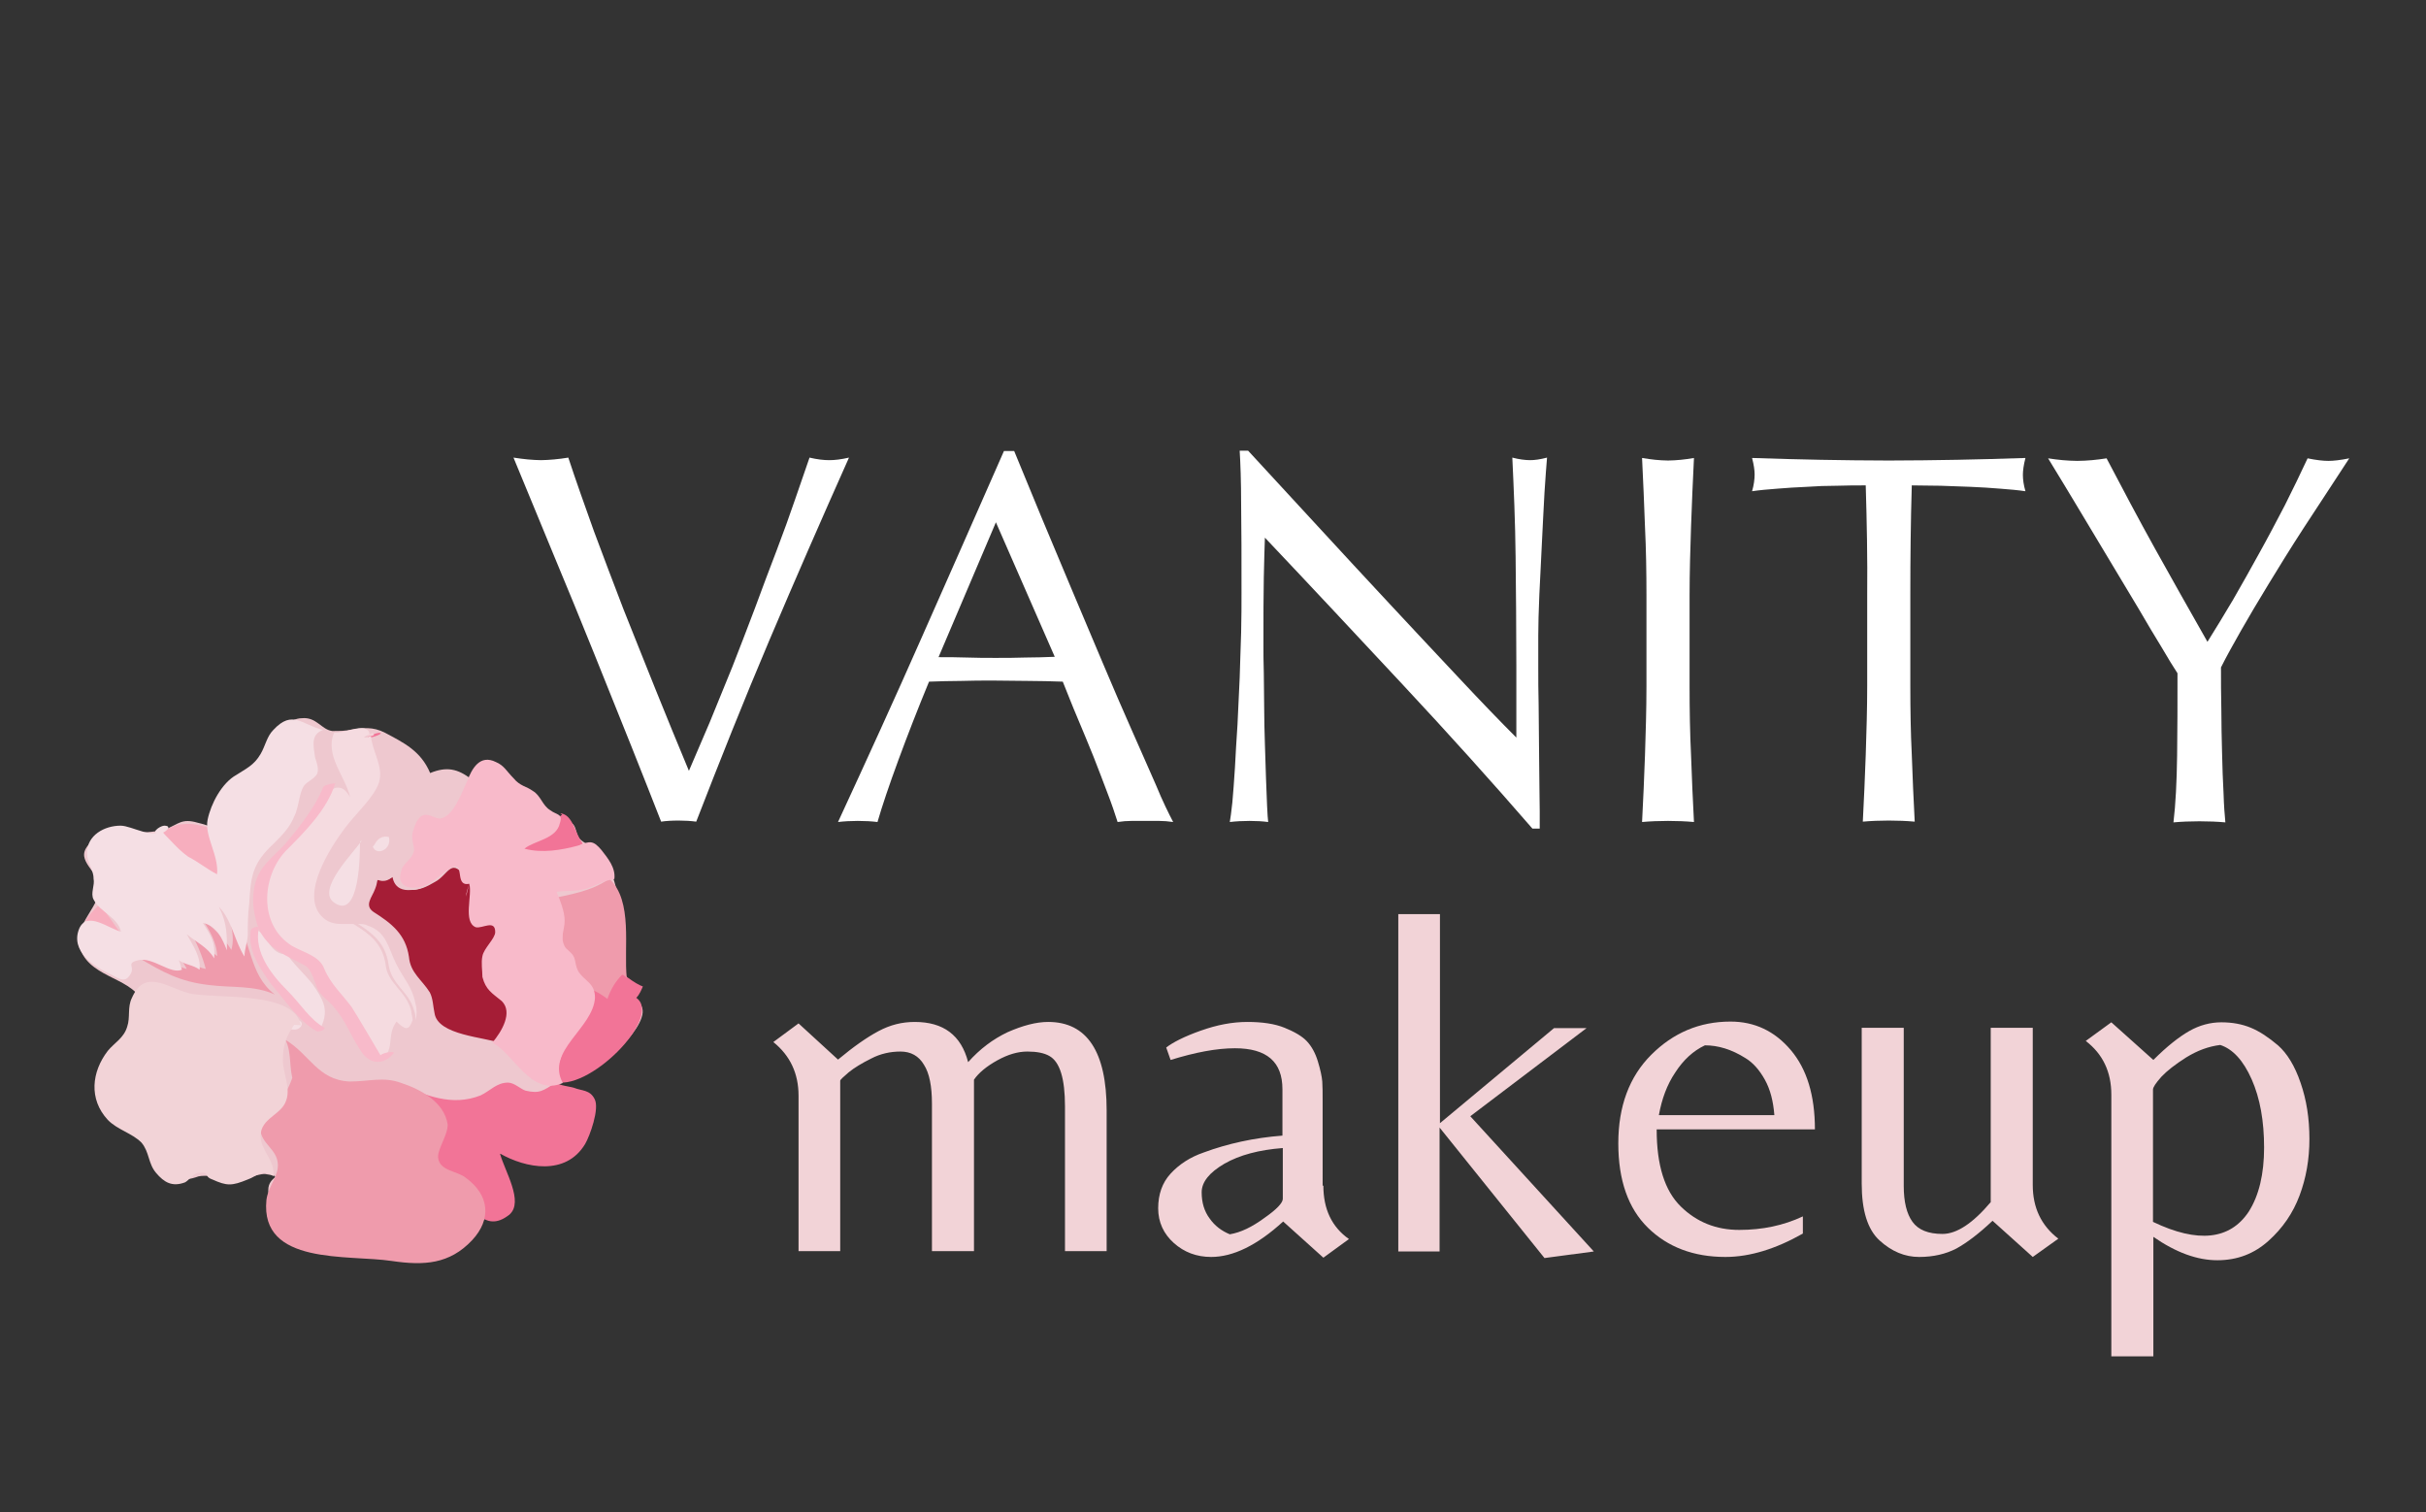 <?xml version="1.0" encoding="utf-8"?>
<!-- Generator: Adobe Illustrator 17.1.0, SVG Export Plug-In . SVG Version: 6.00 Build 0)  -->
<!DOCTYPE svg PUBLIC "-//W3C//DTD SVG 1.1//EN" "http://www.w3.org/Graphics/SVG/1.1/DTD/svg11.dtd">
<svg version="1.1" id="Layer_1" xmlns="http://www.w3.org/2000/svg" xmlns:xlink="http://www.w3.org/1999/xlink" x="0px" y="0px"
	 viewBox="768.8 627.5 663.8 413.7" enable-background="new 768.8 627.5 663.8 413.7" xml:space="preserve">
<rect x="768.8" y="627.5" width="663.8" height="413.7" fill="#333333" stroke="none"/>
<g>
	<rect x="790" y="701.9" fill="none" width="612" height="271.1"/>
	<path fill="#EEC8CF" d="M837.8,862.7c-3.1-5.3-9.2-8.8-14.9-10.1c-4.4-1.3-5.3,0.4-8.8,1.8c-3.5,0.9-6.6,0.9-10.5,0.9
		c-3.1,0-6.2-0.4-8.8,1.8c-6.6,4.8-0.4,7.5,0.9,11.9c1.8,6.2-7.5,11-4.8,18.5c3.1,7.9,14.9,7.5,17.1,14.9c2.2,7.5-9.2,11-11,17.6
		c-0.9,2.6-0.4,7.5,0.4,9.7c1.3,5.7,3.1,4.4,7.5,6.2c7.9,3.5,2.6,11.9,12.7,14.1c2.2,0.4,3.5,0,4.8-0.4c0.9-0.4,1.8-0.4,3.1-0.4
		c1.8,0,4.4,0.9,6.6,1.3c1.3,0,3.1-0.4,4.8-0.9c1.8-0.4,3.1-0.9,4.4-0.9c5.7,0.9,0.9,0.4,0.9,4.4c0,4.8,2.6,9.7,8.8,11.9
		c4.4,1.3,9.7,0.4,13.6,1.3c6.2,0.9,11.4,1.8,17.6,0.9c4.8-0.4,11.4,0.4,15.8-2.2c1.3-0.9,1.8-3.1,3.5-4c0.9-0.4,2.6-0.4,3.1-0.9
		c0.4-0.4,0.9,0,1.3,0c0.9,0,1.3,0.4,2.2-0.4c1.8-2.2-1.3-2.6-1.3-4.4c0-5.7,0-7.5-4.4-12.3c8.8,0,22,2.2,25-7.9
		c2.2-7-1.8-6.6-5.7-10.1c-4-3.5-7.5-6.6-11.4-10.1c-6.2-5.7-9.7-13.2-14.1-19.8c-6.6-10.1-16.7-18.9-27.7-24.2
		c-11-5.3-22.4-7.9-33.4-9.7L837.8,862.7z"/>
	<g>
		<defs>
			<rect id="SVGID_1_" x="790" y="701.9" width="612" height="271.1"/>
		</defs>
		<clipPath id="SVGID_2_">
			<use xlink:href="#SVGID_1_"  overflow="visible"/>
		</clipPath>
		<path clip-path="url(#SVGID_2_)" fill="#EEC8CF" d="M863.8,913.2c-7,7.9-18-11.9-18.5-17.6c-5.7-0.4-9.2-3.1-11.4-8.3
			c-2.6-6.2,0.9-11,0-16.7c-0.4-4.8-6.6-7.9-7.5-14.1c-0.9-6.2,0.4-11,5.7-14.5c1.8-1.3,4-1.3,5.7-3.1c2.6-2.2,2.6-5.7,4.4-8.3
			s5.7-6.6,9.2-6.6c4-0.4,5.3,3.1,8.3,3.5c2.2,0,3.5,0,5.3-0.4c3.1-0.4,5.7-0.9,9.2,0.9c4.8,2.6,9.7,4.8,12.3,11
			c4.4-1.8,7.5-1.3,11.4,1.8c2.2-6.2,6.2-2.6,9.2,0.4c0,0,2.6,2.6,3.1,2.6c0.9,0.4,3.5,0.9,4.4,1.8c2.2,1.3,3.1,3.5,4.8,4.8
			c1.3,1.3,5.3,1.8,6.2,2.6c0.9,0.9,0.9,3.1,1.8,4c1.3,1.3,3.1,1.8,4.4,3.1c4.8,4.4,6.6,11.9,6.2,18.5c-0.4,4.8-4.4,18.5,4.4,18
			c-0.4,0.9-0.4,3.1-0.9,4.4c9.7,2.2-5.7,16.7-9.7,18.5c-9.2,4-15.4,7-25.9,6.6c-7.5-0.4-14.9,0-21.5-3.5c-4-2.2-21.5-7.9-21.1-11.4
			L863.8,913.2z"/>
	</g>
	<g>
		<defs>
			<rect id="SVGID_3_" x="790" y="701.9" width="612" height="271.1"/>
		</defs>
		<clipPath id="SVGID_4_">
			<use xlink:href="#SVGID_3_"  overflow="visible"/>
		</clipPath>
		<path clip-path="url(#SVGID_4_)" fill="#A51D36" d="M867.7,861.8c1.3,4.8,0.4,11-2.6,14.9c3.5,3.1,8.8,4.8,11,10.1
			c0.9,2.2,0.4,5.3,1.8,7.5c1.3,2.6,4,3.5,5.3,6.2c2.6,5.7-0.4,8.3,5.3,10.1c5.3,1.8,10.1,1.8,14.9,4.4c2.2-3.5,10.1-8.3,7-12.7
			c-2.6-4-9.2-1.8-8.8-9.7c0.4-4,3.5-5.3,4.4-8.3c1.8-5.3,0-3.1-3.1-5.3c-0.4,0-0.9,0-0.9,0.4c-0.4,0.4-1.3,0.9-1.8,0
			c-1.3-1.3,0.4-3.1,0-4.4c-0.4-3.1,0.4-5.7-1.3-8.3c-0.4,0.4-1.8,0.4-2.2,0.9c-4.4-7.5-5.7-1.8-10.5,1.8c-4.8,3.1-10.5,1.8-8.3-4.8
			c-2.6,6.6-8.3,4-8.8-1.3L867.7,861.8z"/>
	</g>
	<g>
		<defs>
			<rect id="SVGID_5_" x="790" y="701.9" width="612" height="271.1"/>
		</defs>
		<clipPath id="SVGID_6_">
			<use xlink:href="#SVGID_5_"  overflow="visible"/>
		</clipPath>
		<path clip-path="url(#SVGID_6_)" fill="#EEC8CF" d="M866,862.2c1.3,5.3,0.4,10.1-2.6,14.5c-0.4,0.4,0,0.9,0.4,1.3
			c5.3,4,10.5,6.2,11.4,13.2c0.9,5.7,5.7,7.5,7,12.7c0.9,3.1,0,5.3,3.1,7c4.8,3.1,11.9,2.6,17.1,4.8c0.9,0.4,2.2-0.4,3.1-0.9
			c2.6-4,9.7-7.9,7.5-13.2c-0.9-1.8-2.6-2.6-4.4-3.1c-6.2-2.2-4.8-7-1.8-11.4c1.8-2.6,4-7-0.4-8.3c-1.8-0.4-2.6-1.8-4.8-0.4
			c2.2-1.3,0-10.5-0.4-12.3c-0.4-0.9-1.8-0.9-2.6-0.4c-0.9,0.4-1.3,0.9-2.2,0.9c0.9,0,1.8,0,2.6,0c-1.8-2.6-3.5-4.8-6.6-4
			c-1.3,0.4-2.2,1.3-3.1,1.8c-1.3,1.3-2.6,2.6-4,3.5c-5.7,4.4-5.7-1.3-5.3-4.4c0.4-1.8-3.1-0.9-3.5,0c-2.6,5.7-4.8,0-5.3-1.8
			c-0.4-1.3-4-0.4-4,0.9c1.8,7.5,9.2,7.5,12.7,0.9c-1.3,0-2.6,0-3.5,0c-0.9,4,0,7.9,4.8,7.5c2.6,0,4.4-0.9,6.6-2.2
			c3.5-1.8,4.4-6.6,7.9-1.8c0.4,0.9,1.8,0.4,2.6,0c0.9-0.4,1.3-0.4,2.2-0.9c-0.9,0-1.8-0.4-2.6-0.4c1.3,2.2,0.9,3.1,1.3,6.2
			c0-0.9-0.4,4.8-0.4,5.3c0.4,1.8,0.9,2.6,3.1,2.6c0.4,0,0.9,0,1.3,0c0.9,0,1.3,0,2.2,0.4c3.1,1.3-1.8,6.6-3.1,8.3
			c-2.6,3.5-1.3,8.3,2.6,10.5c3.1,1.8,7.5,2.2,4.8,7c-1.8,3.1-4.8,5.3-6.6,7.9c0.9-0.4,1.8-0.9,3.1-0.9c-4.8-1.8-17.6-2.2-18.5-8.3
			c-0.4-1.8-0.4-4-1.3-5.7c-2.2-3.5-5.3-5.3-5.7-9.7c-0.9-6.2-4.8-9.2-9.7-12.3c-2.6-1.8-0.4-4,0.4-6.2c1.3-3.1,0.9-7,0-10.1
			C869,860,865.5,860.9,866,862.2"/>
	</g>
	<g>
		<defs>
			<rect id="SVGID_7_" x="790" y="701.9" width="612" height="271.1"/>
		</defs>
		<clipPath id="SVGID_8_">
			<use xlink:href="#SVGID_7_"  overflow="visible"/>
		</clipPath>
		<path clip-path="url(#SVGID_8_)" fill="#F7AEBE" d="M826,853.9c1.8,4,3.5,10.1,2.6,14.5c-3.1-2.6-5.7-4.8-9.7-7
			c-3.1-1.8-5.3-3.1-7-6.2c2.6-0.4,4.4-2.2,7-2.2C821.6,852.6,823.8,853.5,826,853.9C826,854.3,826.4,853.9,826,853.9"/>
	</g>
	<g>
		<defs>
			<rect id="SVGID_9_" x="790" y="701.9" width="612" height="271.1"/>
		</defs>
		<clipPath id="SVGID_10_">
			<use xlink:href="#SVGID_9_"  overflow="visible"/>
		</clipPath>
		<path clip-path="url(#SVGID_10_)" fill="#F7AEBE" d="M795.2,874.1c2.6,2.6,4.8,6.6,7.5,9.7c-3.5-1.3-7-3.5-10.5-4.4
			c0.9-1.8,3.1-3.5,4-4.8"/>
	</g>
	<g>
		<defs>
			<rect id="SVGID_11_" x="790" y="701.9" width="612" height="271.1"/>
		</defs>
		<clipPath id="SVGID_12_">
			<use xlink:href="#SVGID_11_"  overflow="visible"/>
		</clipPath>
		<path clip-path="url(#SVGID_12_)" fill="#F5DFE4" d="M867.3,857.8c0,3.1,0,21.5-7,16.7c-5.3-3.5,5.7-14.1,7.5-17.1"/>
	</g>
	<g>
		<defs>
			<rect id="SVGID_13_" x="790" y="701.9" width="612" height="271.1"/>
		</defs>
		<clipPath id="SVGID_14_">
			<use xlink:href="#SVGID_13_"  overflow="visible"/>
		</clipPath>
		<path clip-path="url(#SVGID_14_)" fill="#F5DFE4" d="M871.2,858.7c0.9-1.8,2.2-2.6,4-2.2c0.9,3.5-3.5,5.3-4.4,2.6"/>
	</g>
	<g>
		<defs>
			<rect id="SVGID_15_" x="790" y="701.9" width="612" height="271.1"/>
		</defs>
		<clipPath id="SVGID_16_">
			<use xlink:href="#SVGID_15_"  overflow="visible"/>
		</clipPath>
		<path clip-path="url(#SVGID_16_)" fill="#F27497" d="M869.9,829.3c0.9,0,4.4-1.3,2.6-1.3C871.7,828,868.2,829.3,869.9,829.3"/>
	</g>
	<g>
		<defs>
			<rect id="SVGID_17_" x="790" y="701.9" width="612" height="271.1"/>
		</defs>
		<clipPath id="SVGID_18_">
			<use xlink:href="#SVGID_17_"  overflow="visible"/>
		</clipPath>
		<path clip-path="url(#SVGID_18_)" fill="#F5DBE0" d="M870.4,916.3c0.4,0.4,1.3,1.3,2.2,1.3c0,0,0.4,0,0.4-0.4
			C872.6,917.2,871.2,916.7,870.4,916.3"/>
	</g>
	<g>
		<defs>
			<rect id="SVGID_19_" x="790" y="701.9" width="612" height="271.1"/>
		</defs>
		<clipPath id="SVGID_20_">
			<use xlink:href="#SVGID_19_"  overflow="visible"/>
		</clipPath>
		<path clip-path="url(#SVGID_20_)" fill="#F5DBE0" d="M867.7,826.7c-2.2,0-4.8,1.3-7.5,1.3c-2.6,6.2,3.1,11.9,4.4,17.6
			c-1.3-2.2-2.2-2.6-3.5-2.6c-3.1,0-4.8,7-7,9.2c-4,5.3-9.7,7.9-11.9,14.9c-3.5,10.5,1.8,23.3,13.2,24.6c-0.4,7.5,5.7,9.2,9.7,14.5
			c2.2,3.1,2.2,7.9,4.8,10.5c0.9,0.4,1.8,0.9,2.6,1.3c4.8-3.1,1.8-7,4.8-11c1.3,1.3,2.2,1.8,2.6,1.8c0.9,0,1.3-0.9,1.8-2.2
			c0-0.9-0.4-1.8-0.4-2.6c-1.3-5.3-6.6-7.5-7-12.7c-0.9-5.7-4.4-8.3-8.8-11c-0.4,0-0.9,0-1.3,0c-0.4,0-0.9,0-1.8,0
			c-2.2,0-4-0.4-5.7-2.2c-5.7-6.2,2.6-18.9,6.6-24.2c2.6-3.5,7.9-8.3,9.2-12.3c1.3-4.4-1.8-8.3-2.2-12.7c-0.4,0-0.9,0.4-1.3,0.4
			c-1.3,0,0-0.4,0.9-0.9C869.9,827.1,868.6,826.7,867.7,826.7"/>
	</g>
	<g>
		<defs>
			<rect id="SVGID_21_" x="790" y="701.9" width="612" height="271.1"/>
		</defs>
		<clipPath id="SVGID_22_">
			<use xlink:href="#SVGID_21_"  overflow="visible"/>
		</clipPath>
		<path clip-path="url(#SVGID_22_)" fill="#F5DBE0" d="M866.8,880.3C866.4,880.3,866.4,880.3,866.8,880.3c4,2.6,7.5,5.3,8.3,11
			s5.7,7.5,7,12.7c0.4,0.9,0.4,1.8,0.4,2.6c0.4-1.3,0.4-3.1,0-4.4c-0.9-4.8-3.1-6.6-5.3-11c-2.2-4.4-2.6-8.8-7.9-10.5
			C868.6,880.3,867.7,880.3,866.8,880.3"/>
	</g>
	<g>
		<defs>
			<rect id="SVGID_23_" x="790" y="701.9" width="612" height="271.1"/>
		</defs>
		<clipPath id="SVGID_24_">
			<use xlink:href="#SVGID_23_"  overflow="visible"/>
		</clipPath>
		<path clip-path="url(#SVGID_24_)" fill="#F5DBE0" d="M871.7,828.8C871.7,828.8,871.2,828.8,871.7,828.8L871.7,828.8L871.7,828.8"
			/>
	</g>
	<g>
		<defs>
			<rect id="SVGID_25_" x="790" y="701.9" width="612" height="271.1"/>
		</defs>
		<clipPath id="SVGID_26_">
			<use xlink:href="#SVGID_25_"  overflow="visible"/>
		</clipPath>
		<path clip-path="url(#SVGID_26_)" fill="#F4D2D8" d="M870.8,828c-1.3,0.4-2.2,0.9-0.9,0.9c0.4,0,0.9,0,1.3-0.4
			C871.2,828.8,871.2,828.4,870.8,828l0.4,0.4l0,0C871.2,828.4,871.2,828.4,870.8,828"/>
	</g>
	<g>
		<defs>
			<rect id="SVGID_27_" x="790" y="701.9" width="612" height="271.1"/>
		</defs>
		<clipPath id="SVGID_28_">
			<use xlink:href="#SVGID_27_"  overflow="visible"/>
		</clipPath>
		<path clip-path="url(#SVGID_28_)" fill="#F5DFE4" d="M847.1,888.6c-4.4,0-4.8-4.8-7.9-6.6c-1.8,4.4,2.2,10.1,4.8,13.2
			c3.5,4,8.3,10.1,12.7,13.2c2.2-4.8,0.4-7.5-2.2-11.4c-1.8-2.6-8.3-8.3-7.9-10.5"/>
	</g>
	<g>
		<defs>
			<rect id="SVGID_29_" x="790" y="701.9" width="612" height="271.1"/>
		</defs>
		<clipPath id="SVGID_30_">
			<use xlink:href="#SVGID_29_"  overflow="visible"/>
		</clipPath>
		<path clip-path="url(#SVGID_30_)" fill="#EF9BAC" d="M832.6,878.1c5.3,6.6,4,15.8,11.4,21.5c-5.7-2.6-11.9-1.8-18-2.6
			c-7.9-0.9-12.7-3.5-19.3-7.5c4.8,0,8.3,1.8,13.2,3.1c-0.4-0.9-1.3-2.2-1.8-3.1c2.2,0.9,4.4,2.6,7,3.1c-0.9-3.5-2.6-7.5-4.4-10.5
			c2.6,2.2,4.8,4.8,7.5,7c0-3.5-2.2-7.5-4.4-10.5c3.1,2.6,6.2,5.3,8.3,8.8c1.3-4.4-0.9-9.7-2.2-14.1c1.8,3.1,4,6.2,5.7,8.8"/>
	</g>
	<g>
		<defs>
			<rect id="SVGID_31_" x="790" y="701.9" width="612" height="271.1"/>
		</defs>
		<clipPath id="SVGID_32_">
			<use xlink:href="#SVGID_31_"  overflow="visible"/>
		</clipPath>
		<path clip-path="url(#SVGID_32_)" fill="#F27497" d="M920.9,923.7c-3.5,2.2-4.4,3.1-8.3,2.2c-1.3-0.4-3.1-2.2-4.8-2.2
			c-3.1,0-4.8,2.2-7.5,3.5c-7.9,3.1-14.9,0-22.4-3.1c4.4,3.1,13.2,10.5,10.5,16.3c-1.3,4-5.3,1.8-3.5,7c1.3,4,6.6,4,9.2,6.2
			c3.5,3.1,7,11.9,14.1,6.2c4-3.5-1.3-11.9-2.6-16.7c7,4,18,6.2,23.3-2.6c1.3-2.2,4-9.7,2.6-12.3c-1.3-2.6-3.5-2.2-5.7-3.1
			c-1.3-0.4-6.2-0.9-3.5-1.8"/>
	</g>
	<g>
		<defs>
			<rect id="SVGID_33_" x="790" y="701.9" width="612" height="271.1"/>
		</defs>
		<clipPath id="SVGID_34_">
			<use xlink:href="#SVGID_33_"  overflow="visible"/>
		</clipPath>
		<path clip-path="url(#SVGID_34_)" fill="#F27497" d="M922.6,850.4c-3.1,2.2-8.8,6.6-11,9.7c4.8,2.6,12.3,0.9,16.7-1.8
			c-2.2-2.6-2.6-7.9-6.2-8.3"/>
	</g>
	<g>
		<defs>
			<rect id="SVGID_35_" x="790" y="701.9" width="612" height="271.1"/>
		</defs>
		<clipPath id="SVGID_36_">
			<use xlink:href="#SVGID_35_"  overflow="visible"/>
		</clipPath>
		<path clip-path="url(#SVGID_36_)" fill="#F27497" d="M938.5,885.5c-10.1,0.4,2.2,10.5,6.2,11.9c-0.4,0.9-0.9,2.2-1.8,3.1
			c7.5,5.3-13.6,26.4-22.8,22.8c1.3-3.5,2.2-7.5,4-11c1.3-3.1,4.8-6.2,5.7-9.7c0.9-3.5-2.2-6.6-0.9-10.1c1.3-3.5,6.2-7,9.7-5.7"/>
	</g>
	<g>
		<defs>
			<rect id="SVGID_37_" x="790" y="701.9" width="612" height="271.1"/>
		</defs>
		<clipPath id="SVGID_38_">
			<use xlink:href="#SVGID_37_"  overflow="visible"/>
		</clipPath>
		<path clip-path="url(#SVGID_38_)" fill="#EF9BAC" d="M917.8,873.2c2.6,7.5,7.5,7.5,3.1,15.8c3.1,1.3,5.7,4.4,6.2,8.3
			c3.1,0.4,5.7,1.8,7.9,3.5c0.9-2.6,2.2-4.8,4-6.6c0.4,0,0.9,0.4,1.3,0.9c-0.9-8.3,1.8-21.1-4.8-27.2c-4.8,3.5-11,4.4-17.1,5.7"/>
	</g>
	<g>
		<defs>
			<rect id="SVGID_39_" x="790" y="701.9" width="612" height="271.1"/>
		</defs>
		<clipPath id="SVGID_40_">
			<use xlink:href="#SVGID_39_"  overflow="visible"/>
		</clipPath>
		<path clip-path="url(#SVGID_40_)" fill="#EF9BAC" d="M849.3,920.7c-0.9,3.1-1.8,5.3-4,7.9c-2.6,2.6-5.3,3.5-5.3,7.9
			c0.4,4,4.4,5.3,4.8,9.2c0.4,3.5-2.6,6.2-3.1,10.1c-1.8,18,22.4,14.9,34.3,16.7c8.8,1.3,15.8,0.9,22-5.7c5.3-5.7,4.8-12.3-1.8-17.1
			c-2.2-1.8-7-1.8-7.5-5.3c-0.4-2.2,2.6-6.2,2.6-9.2c-0.9-6.2-7.5-9.7-12.7-11.4c-4.8-1.8-8.8-0.4-14.1-0.4
			c-8.8-0.4-11-7.5-17.6-11.4c1.8,3.5,0.9,7.9,2.2,11.4"/>
	</g>
	<g>
		<defs>
			<rect id="SVGID_41_" x="790" y="701.9" width="612" height="271.1"/>
		</defs>
		<clipPath id="SVGID_42_">
			<use xlink:href="#SVGID_41_"  overflow="visible"/>
		</clipPath>
		<path clip-path="url(#SVGID_42_)" fill="#F8BACA" d="M837.4,882c-0.9,5.7,2.6,10.5,5.7,14.9c3.5,4,7.5,10.1,12.3,12.7
			c0.4,0.4,2.6-0.4,2.2-0.9c-4-2.2-6.6-6.6-10.1-10.1c-4.4-4.4-9.2-10.5-7.9-17.1C840,880.7,837.8,881.1,837.4,882"/>
	</g>
	<g>
		<defs>
			<rect id="SVGID_43_" x="790" y="701.9" width="612" height="271.1"/>
		</defs>
		<clipPath id="SVGID_44_">
			<use xlink:href="#SVGID_43_"  overflow="visible"/>
		</clipPath>
		<path clip-path="url(#SVGID_44_)" fill="#F27497" d="M855,892.1c0.4,0,2.6-0.9,1.3-0.9C855.9,891.2,854.1,892.1,855,892.1"/>
	</g>
	<g>
		<defs>
			<rect id="SVGID_45_" x="790" y="701.9" width="612" height="271.1"/>
		</defs>
		<clipPath id="SVGID_46_">
			<use xlink:href="#SVGID_45_"  overflow="visible"/>
		</clipPath>
		<path clip-path="url(#SVGID_46_)" fill="#F8BACA" d="M857.2,842.9c-1.8,4.8-6.2,10.5-9.2,14.1c-3.1,4-7,6.2-8.8,10.5
			c-1.8,4.4-1.3,9.7,0.4,14.1c2.6,5.7,7.9,7.5,12.7,10.1c1.8,0.9,2.6,4.8,3.5,6.6s3.1,3.1,4.4,4.8c3.1,3.5,4.4,7.5,7,11.4
			c2.2,4,6.2,4.8,9.2,1.3c0.9-0.9-2.6-0.4-3.5,0.4c0,0-7-11.9-7.9-13.2c-2.6-3.5-5.7-6.2-7.5-10.5c-1.3-3.5-5.7-4.4-8.8-6.2
			c-9.2-5.7-8.3-18.9-1.8-25.9c5.3-5.3,11.4-11.4,13.6-18.5C861.6,841.6,857.6,842,857.2,842.9"/>
	</g>
	<g>
		<defs>
			<rect id="SVGID_47_" x="790" y="701.9" width="612" height="271.1"/>
		</defs>
		<clipPath id="SVGID_48_">
			<use xlink:href="#SVGID_47_"  overflow="visible"/>
		</clipPath>
		<path clip-path="url(#SVGID_48_)" fill="#F8BACA" d="M897.2,869.3c0.9,3.1-1.8,10.5,1.8,11.9c1.8,0.4,5.3-2.2,5.3,1.3
			c0,1.8-3.1,4.4-3.5,6.6c-0.4,1.8,0,4,0,5.7c0.9,3.5,2.6,4.4,5.3,6.6c3.1,3.1,0,8.3-2.6,11.4c5.7,2.6,10.5,14.9,19.3,11
			c-4.8-8.8,8.3-14.9,8.8-23.3c0-4-2.6-4.4-4.4-7c-0.9-1.3-0.9-3.1-1.3-4c-0.4-1.3-2.2-2.2-2.6-3.1c-1.3-2.6,0-4.4,0-7
			c0-2.6-1.3-5.7-2.2-7.9c2.6-0.4,5.3,0,8.3-0.9c2.6-0.9,4.8-2.2,7.5-2.6c0.4-3.1-1.8-5.7-3.5-7.9c-2.2-2.6-3.1-2.6-6.2-1.3
			c-4.8,1.3-10.1,2.2-14.9,0.9c2.6-2.2,8.8-2.6,9.7-7c0.9-2.6-0.9-2.2-2.6-3.5c-2.2-1.3-2.6-4-4.8-5.3c-1.8-1.3-3.5-1.3-5.3-3.5
			c-1.8-1.8-2.6-3.5-4.8-4.4c-4.4-2.2-6.6,1.8-7.9,5.3c-1.3,2.6-3.5,9.2-7,10.1c-1.3,0.4-3.1-1.3-4.8-0.9c-1.8,0.4-2.6,3.1-3.1,4.8
			c-0.4,1.8,0.4,3.5,0.4,4.8c-0.4,2.6-3.1,3.5-3.5,5.7c-1.8,5.3,4.4,5.3,7.5,3.5c1.8-0.9,5.7-4.8,7.5-4.8
			C895.4,864.9,893.6,870.1,897.2,869.3c-0.4,1.3-0.9,2.6-0.9,3.5"/>
	</g>
	<g>
		<defs>
			<rect id="SVGID_49_" x="790" y="701.9" width="612" height="271.1"/>
		</defs>
		<clipPath id="SVGID_50_">
			<use xlink:href="#SVGID_49_"  overflow="visible"/>
		</clipPath>
		<path clip-path="url(#SVGID_50_)" fill="#F5DFE4" d="M812.4,855.6c1.3,0,4-2.2,1.3-2.2C812.4,853.5,809.7,855.6,812.4,855.6"/>
	</g>
	<g>
		<defs>
			<rect id="SVGID_51_" x="790" y="701.9" width="612" height="271.1"/>
		</defs>
		<clipPath id="SVGID_52_">
			<use xlink:href="#SVGID_51_"  overflow="visible"/>
		</clipPath>
		<path clip-path="url(#SVGID_52_)" fill="#F5DFE4" d="M813.2,854.3c-2.2,3.1-8.3-0.9-11.4-0.9c-4.4,0-9.2,2.6-9.2,7.5
			c0,2.6,1.8,4.4,1.8,7c0.4,1.8-0.9,4,0,5.7c1.8,3.5,6.6,4.8,7.5,8.8c-3.5-0.9-9.2-5.7-11.4-0.9c-2.6,6.2,4,10.5,8.8,12.7
			c1.8,0.9,3.5,2.2,4.8,0.4c2.2-2.6-1.3-3.5,2.6-4.4c4-0.9,8.8,4,11.9,2.6c-0.4-0.9-0.4-1.8-0.9-2.6c1.8,1.3,4,1.3,5.7,2.6
			c0.4-3.5-1.8-6.6-3.5-9.7c2.6,2.2,5.7,3.5,7.5,6.6c0.4-4.4-0.9-6.2-3.1-9.7c4,0.9,5.3,4.4,6.6,7.5c0-4.4,0-7.5-2.2-11.9
			c3.5,3.5,4.4,9.7,7,13.6c0-2.2,0.9-4,0.9-6.2c0-2.6,0-5.3,0.4-8.3c0.4-7.5,0.9-11,6.6-16.3c2.6-2.6,4.4-4.4,5.7-7.5
			c1.3-2.6,1.3-6.2,2.6-8.3c0.9-1.3,2.6-1.8,3.5-3.1c0.9-1.3,0-3.5-0.4-4.8c-0.4-3.1-1.3-6.2,2.2-7.5c-5.7-1.3-8.3-5.7-13.6,0
			c-1.8,1.8-2.2,4.4-3.5,6.6c-1.8,3.1-4,4-6.6,5.7c-4,2.2-7,7.9-7.9,12.3c-0.9,4.4,3.1,9.7,2.6,14.9c-2.6-1.3-5.3-3.5-7.9-4.8
			c-1.8-1.3-3.1-2.6-4.8-4.4c-0.9-0.9-2.6-2.6-2.2-2.6"/>
	</g>
	<g>
		<defs>
			<rect id="SVGID_53_" x="790" y="701.9" width="612" height="271.1"/>
		</defs>
		<clipPath id="SVGID_54_">
			<use xlink:href="#SVGID_53_"  overflow="visible"/>
		</clipPath>
		<path clip-path="url(#SVGID_54_)" fill="#F5DFE4" d="M849.3,909.2c2.2,0,3.1-2.6,0.4-2.6C847.5,906.6,846.6,909.2,849.3,909.2"/>
	</g>
	<g>
		<defs>
			<rect id="SVGID_55_" x="790" y="701.9" width="612" height="271.1"/>
		</defs>
		<clipPath id="SVGID_56_">
			<use xlink:href="#SVGID_55_"  overflow="visible"/>
		</clipPath>
		<path clip-path="url(#SVGID_56_)" fill="#F2D3D7" d="M849.3,907.9c-2.2,3.1-3.1,5.7-3.1,9.7c0,3.5,2.2,7.5,0.9,11
			c-1.3,4-7,4.8-7,9.7c0,4,4,6.6,3.5,11c-3.1-2.2-4.4,0-7,0.9c-4.4,1.8-5.7,1.8-9.7,0c-2.6-0.9-0.4-2.2-4-1.8
			c-0.9,0-2.6,2.2-3.5,2.6c-3.5,1.3-5.7,0-7.9-2.6c-2.2-2.6-1.8-5.7-4-8.3c-2.6-2.6-6.6-3.5-9.2-6.2c-5.3-5.7-4.4-13.2,0-18.9
			c1.8-2.2,4.4-3.5,5.3-6.6c0.9-2.6,0-5.3,1.3-7.9c3.5-7.9,9.2-3.1,15.4-1.3c7,1.8,29-0.9,30.8,8.8"/>
	</g>
	<g>
		<defs>
			<rect id="SVGID_57_" x="790" y="701.9" width="612" height="271.1"/>
		</defs>
		<clipPath id="SVGID_58_">
			<use xlink:href="#SVGID_57_"  overflow="visible"/>
		</clipPath>
		<g clip-path="url(#SVGID_58_)">
			<g enable-background="new    ">
				<path fill="#FFFFFF" d="M338.3,1315.5l-50.7-115.7h18.6l37.5,92.5l33.8-92.5h8.5l-45,115.7H338.3z"/>
			</g>
		</g>
	</g>
</g>
<g enable-background="new    ">
	<path fill="#F2D3D7" d="M1055.6,907.1c10.6,0,16,8.1,16,24.2v38.5h-11.4v-39.6c0-7.6-1.4-12.2-4.3-13.8c-1.4-0.8-3.4-1.2-6-1.2
		s-5.3,0.8-8.2,2.4c-2.9,1.6-5.1,3.4-6.4,5.3v46.9h-11.5v-40.3c0-4.8-0.7-8.4-2.2-10.7c-1.4-2.4-3.6-3.6-6.4-3.6
		c-2.8,0-5.5,0.6-8,1.9c-2.6,1.3-4.6,2.5-6.2,3.8c-1.5,1.3-2.3,2-2.3,2.3v46.6h-11.4v-42.5c0-6.1-2.3-11-6.9-14.7l6.9-5.1l10.8,9.9
		c4.2-3.5,7.9-6.1,11.1-7.8c3.2-1.7,6.4-2.5,9.9-2.5c7.8,0,12.7,3.6,14.6,11c3.2-3.6,6.8-6.3,10.8-8.2
		C1048.6,908.1,1052.3,907.1,1055.6,907.1z"/>
	<path fill="#F2D3D7" d="M1130.9,951.9c0,6.4,2.3,11.3,7,14.6l-7,5.1l-11-9.9c-7.1,6.5-13.7,9.7-19.7,9.7c-4,0-7.4-1.3-10.2-3.8
		s-4.3-5.7-4.3-9.5c0-3.8,1.1-7,3.4-9.5c2.3-2.5,5.3-4.5,9.1-5.8c6.5-2.4,13.7-4,21.5-4.6v-12.7c0-7.5-4.3-11.2-13-11.2
		c-5,0-10.8,1.1-17.6,3.2l-1.2-3.4c1.8-1.4,4.9-3,9.4-4.6c4.5-1.6,8.7-2.4,12.8-2.4s7.5,0.5,10.2,1.6c2.7,1.1,4.8,2.3,6.1,3.7
		c1.3,1.4,2.3,3.2,3,5.5c0.7,2.3,1.1,4.2,1.2,5.5c0.1,1.4,0.1,3.2,0.1,5.4V951.9z M1119.8,955.5v-13.9c-6.5,0.5-11.8,1.9-16,4.3
		c-4.1,2.4-6.2,5-6.2,7.8c0,2.8,0.7,5.2,2.2,7.2c1.4,2,3.3,3.4,5.5,4.3c3-0.5,6.1-2,9.5-4.5C1118.1,958.4,1119.8,956.6,1119.8,955.5
		z"/>
	<path fill="#F2D3D7" d="M1162.8,969.9h-11.4v-92.3h11.4v57.2l31.2-26h8.9l-31.8,24.1l33.8,37l-13.5,1.8l-28.7-35.7V969.9z"/>
	<path fill="#F2D3D7" d="M1222.1,936.6c0,9.7,2.2,16.7,6.6,21c4.4,4.3,9.7,6.4,16,6.4c6.3,0,12.1-1.2,17.4-3.7v4.7
		c-7.4,4.2-14.5,6.4-21.2,6.4c-8.7,0-15.8-2.7-21.2-8c-5.4-5.3-8.1-13-8.1-23.1c0-10.1,3-18.2,9-24.2c6-6,13.2-9.1,21.7-9.1
		c6.6,0,12.1,2.6,16.5,7.8c4.4,5.2,6.6,12.4,6.6,21.7H1222.1z M1235.3,913.5c-3.2,1.5-5.9,4-8.1,7.4c-2.3,3.4-3.7,7.3-4.5,11.7h31.6
		c-0.3-3.8-1.1-7-2.6-9.7s-3.3-4.7-5.3-5.9C1242.6,914.6,1238.9,913.5,1235.3,913.5z"/>
	<path fill="#F2D3D7" d="M1325,951.7c0,6.2,2.3,11.1,7,14.7l-7,5l-11-9.9c-3.7,3.5-7,6-9.9,7.6c-2.9,1.5-6.3,2.3-10.2,2.3
		s-7.5-1.5-10.8-4.5c-3.3-3-4.9-8.2-4.9-15.6v-42.6h11.5V952c0,4.3,0.8,7.6,2.4,9.8c1.6,2.2,4.3,3.3,8.2,3.3c3.9,0,8.3-2.9,13.2-8.7
		v-47.7h11.5V951.7z"/>
	<path fill="#F2D3D7" d="M1367.8,909.6c2.8-1.6,5.8-2.4,8.8-2.4c3,0,5.7,0.5,8.1,1.5c2.4,1,4.8,2.6,7.4,4.8
		c2.5,2.2,4.6,5.6,6.2,10.3c1.6,4.6,2.4,9.7,2.4,15.3s-0.9,10.7-2.7,15.5c-1.8,4.8-4.6,8.9-8.5,12.4c-3.9,3.5-8.5,5.3-14,5.3
		c-5.5,0-11.3-2.1-17.5-6.4v32.7h-11.5V927c0-6.2-2.3-11.1-7-14.7l7-5.1l11.5,10.3C1361.7,913.8,1365,911.2,1367.8,909.6z
		 M1357.9,925.6v36.2c12.3,5.9,21.1,4.9,26.2-2.8c2.8-4.4,4.2-10.3,4.2-17.5c0-7.3-1.1-13.5-3.4-18.7c-2.3-5.2-5.2-8.3-8.6-9.4
		c-3.2,0.4-6.2,1.5-9.3,3.4c-3,1.9-5.3,3.7-6.8,5.3C1358.6,923.9,1357.9,925,1357.9,925.6z"/>
</g>
<g>
	<path fill="#FFFFFF" d="M941.6,831.8c-3.2-8-6.6-16.5-10.2-25.4c-3.6-8.9-7.3-18-11.2-27.3c-3.8-9.3-7.5-18.1-10.9-26.4
		c1.4,0.2,2.7,0.4,3.9,0.5c1.3,0.1,2.5,0.2,3.6,0.2s2.4-0.1,3.6-0.2c1.3-0.1,2.6-0.3,3.9-0.5c2.1,6.4,4.5,13.1,7,20.1
		c2.6,7,5.3,14.1,8.1,21.4c2.9,7.2,5.8,14.6,8.8,22c3,7.4,6,14.8,9.1,22.2c1.7-4,3.6-8.4,5.7-13.3c2-4.9,4.1-10,6.2-15.2
		c2.1-5.3,4.1-10.6,6.2-16.1c2-5.5,4-10.7,5.9-15.7c1.9-5,3.6-9.7,5.1-14.1c1.5-4.4,2.8-8.1,3.9-11.3c2.1,0.5,3.9,0.7,5.4,0.7
		s3.2-0.2,5.4-0.7c-7.5,16.8-14.8,33.5-21.8,50s-13.6,33.1-20,49.6c-1.5-0.2-3.1-0.3-4.8-0.3c-1.9,0-3.5,0.1-4.8,0.3
		C947.5,846.7,944.8,839.8,941.6,831.8z"/>
	<path fill="#FFFFFF" d="M1089.8,852.4c-1.4-0.2-2.6-0.3-3.8-0.3c-1.2,0-2.5,0-3.8,0c-1.4,0-2.6,0-3.8,0c-1.2,0-2.5,0.1-3.8,0.3
		c-0.7-2.2-1.6-4.9-2.8-8c-1.2-3.1-2.4-6.4-3.8-9.9c-1.4-3.4-2.8-6.9-4.3-10.4c-1.5-3.5-2.8-6.9-4.1-10.1c-3.1-0.1-6.2-0.2-9.4-0.2
		c-3.2,0-6.4-0.1-9.6-0.1c-3,0-5.9,0-8.8,0.1c-2.9,0-5.9,0.1-8.8,0.2c-3.1,7.5-5.9,14.7-8.4,21.5c-2.5,6.8-4.4,12.4-5.7,16.9
		c-1.6-0.2-3.4-0.3-5.4-0.3c-1.9,0-3.7,0.1-5.4,0.3c7.8-16.9,15.5-33.7,22.9-50.5c7.4-16.7,14.9-33.7,22.5-51h2.8
		c2.3,5.6,4.8,11.7,7.5,18.2c2.7,6.5,5.5,13.1,8.3,19.8c2.8,6.7,5.6,13.3,8.4,19.9c2.8,6.6,5.4,12.7,7.9,18.3s4.7,10.7,6.7,15.2
		C1086.9,846.7,1088.6,850.1,1089.8,852.4z M1025.6,807.3c2.5,0,5.1,0,7.8,0.1c2.7,0.1,5.3,0.1,7.8,0.1c2.7,0,5.4,0,8.1-0.1
		c2.7,0,5.4-0.1,8.1-0.2l-16.1-36.8L1025.6,807.3z"/>
	<path fill="#FFFFFF" d="M1152.6,814.8c-12.6-13.5-25.1-26.9-37.7-40.2c-0.1,2.7-0.2,6.3-0.3,10.9c-0.1,4.5-0.1,10.7-0.1,18.6
		c0,2,0,4.5,0.1,7.5c0,3,0.1,6.1,0.1,9.4c0,3.3,0.1,6.6,0.2,10c0.1,3.4,0.2,6.5,0.3,9.4c0.1,2.9,0.2,5.4,0.3,7.6
		c0.1,2.2,0.2,3.7,0.3,4.4c-1.5-0.2-3.2-0.3-5.1-0.3c-1.9,0-3.7,0.1-5.4,0.3c0.2-1,0.4-2.8,0.7-5.4c0.2-2.6,0.5-5.7,0.7-9.4
		c0.2-3.6,0.4-7.6,0.7-11.8c0.2-4.3,0.4-8.5,0.6-12.8c0.1-4.3,0.3-8.4,0.4-12.5c0.1-4.1,0.1-7.7,0.1-10.9c0-9.3,0-17.3-0.1-23.9
		c0-6.7-0.2-11.6-0.4-14.9h2.3c5.9,6.4,12.2,13.2,18.9,20.5c6.7,7.3,13.4,14.5,20,21.6c6.6,7.1,12.9,13.8,18.9,20.2
		c5.9,6.3,11.1,11.7,15.6,16.2v-19.7c0-10.1-0.1-20-0.2-29.7c-0.1-9.6-0.5-18.7-0.9-27.2c1.9,0.5,3.6,0.7,4.9,0.7
		c1.2,0,2.7-0.2,4.6-0.7c-0.2,2.1-0.4,5.3-0.7,9.6c-0.2,4.3-0.5,8.8-0.7,13.6c-0.2,4.8-0.5,9.6-0.7,14.2c-0.2,4.6-0.3,8.4-0.3,11.2
		c0,2.4,0,5.3,0,8.7c0,3.3,0,6.7,0.1,10.3c0,3.6,0.1,7.2,0.1,10.8c0,3.6,0.1,7,0.1,10.1c0,3.1,0.1,5.9,0.1,8.2c0,2.1,0,3.7,0,4.8h-2
		C1177,841.4,1165.2,828.3,1152.6,814.8z"/>
	<path fill="#FFFFFF" d="M1218.9,771.6c-0.2-6.1-0.5-12.4-0.8-18.8c1.3,0.2,2.5,0.4,3.6,0.5c1.2,0.1,2.3,0.2,3.5,0.2
		s2.3-0.1,3.5-0.2c1.2-0.1,2.4-0.3,3.6-0.5c-0.3,6.4-0.6,12.6-0.8,18.8c-0.2,6.1-0.4,12.4-0.4,18.8v24.9c0,6.4,0.1,12.7,0.4,18.8
		c0.2,6.2,0.5,12.3,0.8,18.3c-2.2-0.2-4.6-0.3-7.1-0.3c-2.5,0-4.9,0.1-7.1,0.3c0.3-6,0.6-12.1,0.8-18.3c0.2-6.2,0.4-12.5,0.4-18.8
		v-24.9C1219.3,784,1219.2,777.7,1218.9,771.6z"/>
	<path fill="#FFFFFF" d="M1279.3,760.3c-2.5,0-5.1,0-7.9,0.1c-2.8,0-5.5,0.1-8.3,0.3c-2.8,0.1-5.4,0.3-8,0.5
		c-2.6,0.2-4.9,0.4-6.9,0.7c0.5-1.7,0.7-3.3,0.7-4.6c0-1.1-0.2-2.6-0.7-4.5c6.4,0.2,12.6,0.4,18.7,0.5c6.1,0.1,12.3,0.2,18.7,0.2
		c6.4,0,12.6-0.1,18.7-0.2c6.1-0.1,12.3-0.3,18.7-0.5c-0.5,1.9-0.7,3.5-0.7,4.6c0,1.3,0.2,2.8,0.7,4.5c-2-0.3-4.3-0.5-6.9-0.7
		c-2.6-0.2-5.2-0.4-8-0.5c-2.8-0.1-5.5-0.2-8.3-0.3c-2.8,0-5.4-0.1-7.9-0.1c-0.3,10-0.4,20-0.4,30v24.9c0,6.4,0.1,12.7,0.4,18.8
		c0.2,6.2,0.5,12.3,0.8,18.3c-2.2-0.2-4.6-0.3-7.1-0.3c-2.5,0-4.9,0.1-7.1,0.3c0.3-6,0.6-12.1,0.8-18.3c0.2-6.2,0.4-12.5,0.4-18.8
		v-24.9C1279.8,780.3,1279.6,770.3,1279.3,760.3z"/>
	<path fill="#FFFFFF" d="M1360.2,804.5c-1.9-3.1-4-6.6-6.2-10.4c-2.3-3.8-4.7-7.8-7.2-12c-2.5-4.2-4.9-8.2-7.2-12
		c-2.3-3.8-4.3-7.2-6.2-10.3c-1.8-3-3.2-5.3-4.2-6.9c1.4,0.2,2.7,0.4,4,0.5c1.3,0.1,2.6,0.2,4,0.2c1.4,0,2.7-0.1,4-0.2
		c1.3-0.1,2.6-0.3,4-0.5c4.4,8.4,8.8,16.7,13.3,24.8s9.3,16.6,14.3,25.4c2.2-3.5,4.5-7.3,7-11.5c2.4-4.2,4.8-8.4,7.2-12.8
		c2.4-4.3,4.7-8.7,7-13.1c2.2-4.4,4.3-8.7,6.2-12.8c2.4,0.5,4.3,0.7,5.7,0.7c1.4,0,3.2-0.2,5.7-0.7c-4.6,7.1-8.8,13.4-12.5,19.1
		c-3.7,5.7-6.9,10.9-9.7,15.5c-2.8,4.6-5.3,8.8-7.4,12.5c-2.1,3.7-4,7.1-5.5,10.1c0,3.6,0,7.4,0.1,11.5c0,4.1,0.1,8,0.2,12
		c0.1,3.9,0.2,7.5,0.4,10.9c0.1,3.3,0.3,6,0.5,8c-2.2-0.2-4.6-0.3-7.1-0.3c-2.5,0-4.9,0.1-7.1,0.3c0.6-5,0.9-11.1,1-18.3
		c0.1-7.2,0.1-14.6,0.1-22.5C1363.5,810,1362,807.6,1360.2,804.5z"/>
</g>
</svg>
